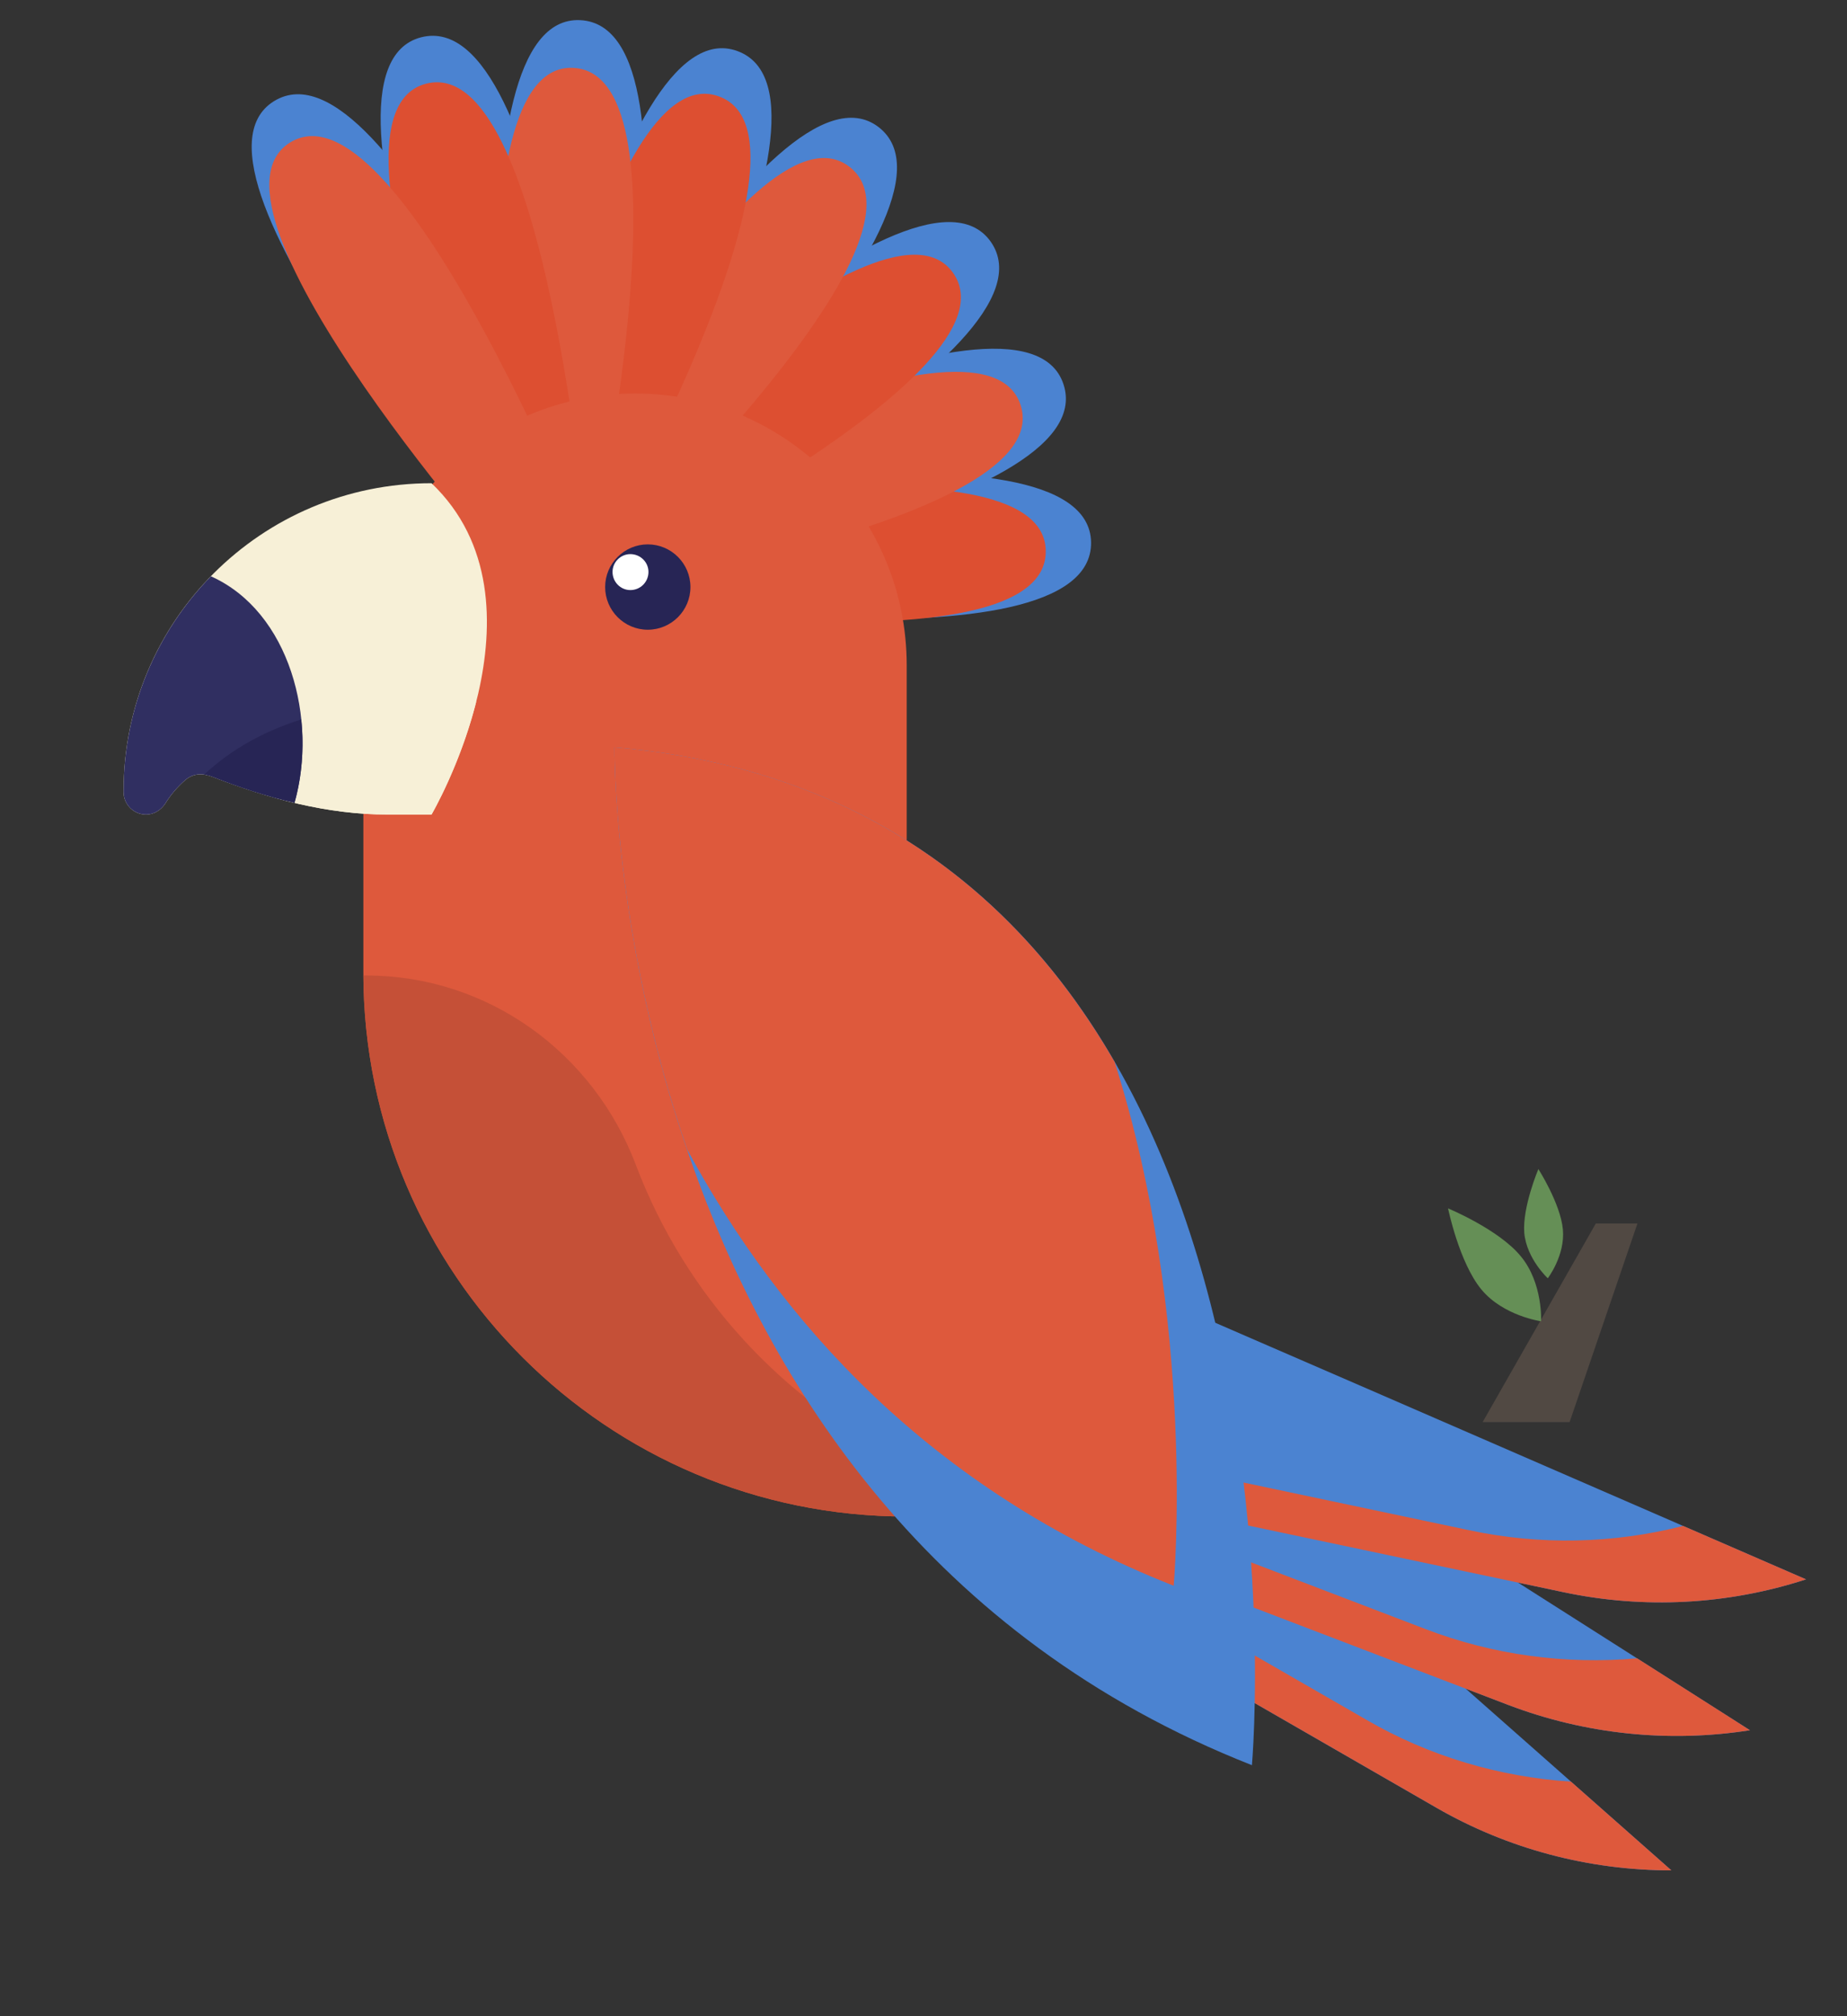 <svg version="1.2" xmlns="http://www.w3.org/2000/svg" viewBox="0 0 550 600" width="550" height="600">
	<rect x="0" y="0" width="550" height="600" fill="#333333" stroke="none"/>
	<title>4847443_2546810-ai</title>
	<style>
		.s0 { fill: #514943 } 
		.s1 { fill: #658f56 } 
		.s2 { fill: #4b83d1 } 
		.s3 { fill: #dd4f31 } 
		.s4 { fill: #de593c } 
		.s5 { fill: #c55037 } 
		.s6 { fill: #f7f0d7 } 
		.s7 { fill: #302f61 } 
		.s8 { fill: #272555 } 
		.s9 { fill: #ffffff } 
	</style>
	<g id="BACKGROUND">
		<g id="&lt;Group&gt;">
		</g>
	</g>
	<g id="OBJECTS">
		<g id="&lt;Group&gt;">
			<g id="&lt;Group&gt;">
				<g id="&lt;Group&gt;">
				</g>
			</g>
			<g id="&lt;Group&gt;">
				<g id="&lt;Group&gt;">
				</g>
			</g>
			<g id="&lt;Group&gt;">
				<g id="&lt;Group&gt;">
				</g>
			</g>
		</g>
		<g id="&lt;Group&gt;">
			<g id="&lt;Group&gt;">
				<g id="&lt;Group&gt;">
				</g>
			</g>
			<g id="&lt;Group&gt;">
				<g id="&lt;Group&gt;">
				</g>
			</g>
			<g id="&lt;Group&gt;">
				<path id="&lt;Path&gt;" class="s0" d="m441.5 423.2h25.9l20.2-59.1h-12.4z"/>
				<g id="&lt;Group&gt;">
					<path id="&lt;Path&gt;" class="s1" d="m452.9 373.9c-6.5-8-21.7-14.3-21.7-14.3 0 0 3.3 16.1 9.9 24.1 6.5 7.9 17.8 9.5 17.8 9.5 0 0 0.6-11.3-6-19.3z"/>
					<path id="&lt;Path&gt;" class="s1" d="m465.4 365.9c-0.7-7.7-7.3-18-7.3-18 0 0-4.8 11.3-4.2 19 0.7 7.7 7 13.5 7 13.5 0 0 5.2-6.8 4.5-14.5z"/>
				</g>
			</g>
		</g>
		<g id="&lt;Group&gt;">
			<g id="&lt;Group&gt;">
			</g>
			<g id="&lt;Group&gt;">
			</g>
			<g id="&lt;Group&gt;">
			</g>
			<g id="&lt;Group&gt;">
			</g>
			<g id="&lt;Group&gt;">
			</g>
		</g>
		<g id="&lt;Group&gt;">
			<g id="&lt;Group&gt;">
				<g id="&lt;Group&gt;">
					<g id="&lt;Group&gt;">
					</g>
					<g id="&lt;Group&gt;">
					</g>
					<g id="&lt;Group&gt;">
					</g>
				</g>
			</g>
			<g id="&lt;Group&gt;">
				<g id="&lt;Group&gt;">
				</g>
			</g>
			<g id="&lt;Group&gt;">
				<g id="&lt;Group&gt;">
				</g>
			</g>
			<g id="&lt;Group&gt;">
			</g>
		</g>
		<g id="&lt;Group&gt;">
			<g id="&lt;Group&gt;">
			</g>
			<g id="&lt;Group&gt;">
			</g>
			<g id="&lt;Group&gt;">
				<g id="&lt;Group&gt;">
				</g>
				<g id="&lt;Group&gt;">
				</g>
			</g>
			<g id="&lt;Group&gt;">
			</g>
			<g id="&lt;Group&gt;">
			</g>
			<g id="&lt;Group&gt;">
				<g id="&lt;Group&gt;">
				</g>
			</g>
		</g>
		<g id="&lt;Group&gt;">
			<g id="&lt;Group&gt;">
				<g id="&lt;Group&gt;">
					<path id="&lt;Path&gt;" class="s2" d="m166.3 177c2.4-0.2 159.1 24.4 158.6-15.6-0.6-40-159-9.4-159-9.4z"/>
					<path id="&lt;Path&gt;" class="s2" d="m169.9 176.3c2.3-0.9 159.2-23.8 146.8-61.9-12.4-38-154.5 38.2-154.5 38.2z"/>
					<path id="&lt;Path&gt;" class="s2" d="m173.2 174.6c1.8-1.5 144.9-70 121.8-102.7-23.2-32.6-136.3 82.4-136.3 82.4z"/>
					<path id="&lt;Path&gt;" class="s2" d="m175.8 172c1.3-1.9 117.6-109.8 85.8-134.2-31.8-24.2-105.7 119.1-105.7 119.1z"/>
					<path id="&lt;Path&gt;" class="s2" d="m177.5 168.8c0.7-2.3 79.7-139.8 42.1-153.6-37.5-13.8-65.6 145-65.6 145z"/>
					<path id="&lt;Path&gt;" class="s2" d="m178.2 165.2c0-2.4 34.6-157.2-5.4-159.2-39.9-2-19.6 158-19.6 158z"/>
					<path id="&lt;Path&gt;" class="s2" d="m177.7 161.6c-0.7-2.3-13.5-160.4-52.3-150.5-38.7 10 28.2 156.7 28.2 156.7z"/>
					<path id="&lt;Path&gt;" class="s2" d="m176.3 158.2c-1.4-1.9-60.6-149.1-94.7-128.1-34 21 73.4 141.2 73.4 141.2z"/>
				</g>
				<g id="&lt;Group&gt;">
					<path id="&lt;Path&gt;" class="s3" d="m164.7 178.4c2.2-0.2 147.3 22.6 146.7-14.5-0.5-37-147-8.6-147-8.6z"/>
					<path id="&lt;Path&gt;" class="s4" d="m168.1 177.8c2-0.8 147.3-22.1 135.8-57.3-11.5-35.2-143 35.3-143 35.3z"/>
					<path id="&lt;Path&gt;" class="s3" d="m171.1 176.2c1.7-1.4 134.1-64.8 112.7-95-21.4-30.2-126.1 76.2-126.1 76.2z"/>
					<path id="&lt;Path&gt;" class="s4" d="m173.5 173.8c1.2-1.8 108.9-101.7 79.4-124.2-29.4-22.5-97.8 110.2-97.8 110.2z"/>
					<path id="&lt;Path&gt;" class="s3" d="m175.1 170.8c0.6-2.1 73.8-129.4 39-142.1-34.8-12.8-60.7 134.2-60.7 134.2z"/>
					<path id="&lt;Path&gt;" class="s4" d="m175.7 167.5c0-2.2 32.1-145.5-5-147.3-36.9-1.9-18.1 146.2-18.1 146.2z"/>
					<path id="&lt;Path&gt;" class="s3" d="m175.3 164.1c-0.7-2.1-12.5-148.4-48.4-139.2-35.9 9.2 26 145 26 145z"/>
					<path id="&lt;Path&gt;" class="s4" d="m173.9 161c-1.2-1.8-56-138-87.5-118.6-31.6 19.5 67.9 130.8 67.9 130.8z"/>
				</g>
			</g>
			<g id="&lt;Group&gt;">
				<g id="&lt;Group&gt;">
					<path id="&lt;Path&gt;" class="s2" d="m277.4 362.5c3.5 2.6 220.3 194.1 220.3 194.1-24.6 0-48.7-6.4-69.9-18.6l-193-111.1z"/>
					<g id="&lt;Group&gt;">
						<path id="&lt;Path&gt;" class="s4" d="m467.8 530.2c-21.4-1.4-42.3-7.6-60.9-18.4l-165.3-95.1-6.8 10.2 193 111.1c21.2 12.2 45.3 18.6 69.9 18.6 0 0-11.8-10.4-29.9-26.4z"/>
					</g>
				</g>
				<g id="&lt;Group&gt;">
					<path id="&lt;Path&gt;" class="s2" d="m273.3 357.6c3.8 2 247.8 157.3 247.8 157.3-24.2 3.8-49 1.2-71.9-7.5l-208-79.5z"/>
					<g id="&lt;Group&gt;">
						<path id="&lt;Path&gt;" class="s4" d="m487.5 493.5c-21.4 1.9-42.9-1-63-8.7l-178.2-68.1-5.1 11.2 208 79.5c22.9 8.7 47.7 11.3 71.9 7.5 0 0-13.3-8.5-33.6-21.4z"/>
					</g>
				</g>
				<g id="&lt;Group&gt;">
					<path id="&lt;Path&gt;" class="s2" d="m268.4 353.3c4.1 1.4 269.4 116.7 269.4 116.7-23.4 7.6-48.3 8.9-72.3 3.8l-217.8-46z"/>
					<g id="&lt;Group&gt;">
						<path id="&lt;Path&gt;" class="s4" d="m501.2 454.1c-20.8 5.3-42.5 5.8-63.6 1.3l-186.6-39.4-3.3 11.8 217.8 46c24 5.1 48.9 3.8 72.3-3.8 0 0-14.5-6.3-36.6-15.9z"/>
					</g>
				</g>
			</g>
			<path id="&lt;Path&gt;" class="s4" d="m270 451.3c-89.4 0-161.8-72.5-161.8-161.9v-91.4c0-44.7 36.2-80.9 80.9-80.9 44.7 0 80.9 36.2 80.9 80.9z"/>
			<g id="&lt;Group&gt;">
				<path id="&lt;Path&gt;" class="s5" d="m109.1 290.3h-0.9c0.4 89 72.7 161 161.8 161v-16.3c-36.9-18-65.9-49.5-80.6-88.2-12.7-33.7-44.3-56.5-80.3-56.5z"/>
			</g>
			<path id="&lt;Path&gt;" class="s2" d="m183 222.4c0 0-2.6 227.2 189.8 302.9 0 0 25.2-284.6-189.8-302.9z"/>
			<g id="&lt;Group&gt;">
				<g id="&lt;Group&gt;">
					<g id="&lt;Group&gt;">
						<path id="&lt;Path&gt;" class="s6" d="m128.5 143.8c-50.7 0-91.7 41-91.7 91.6v0.3c0 3.7 3 6.7 6.7 6.7 2.2 0 4.3-1.2 5.6-3.1 1.6-2.6 3.6-5 6-7.1 2.5-2.2 5.4-2.1 8.3-1 16.7 6.5 34.1 11.2 52 11.2h13.1c0 0 37.1-63.2 0-98.6z"/>
					</g>
					<g id="&lt;Group&gt;">
						<path id="&lt;Path&gt;" class="s6" d="m110.8 209.5c-19.4 2.7-36.2 8.2-50 21q1.3 0.2 2.6 0.7c16.7 6.5 34.1 11.2 52 11.2h13.1c0 0 8.5-14.6 13.3-33.6-10.3-1.3-21.1-0.6-31 0.7z"/>
					</g>
				</g>
				<g id="&lt;Group&gt;">
					<g id="&lt;Group&gt;">
						<path id="&lt;Path&gt;" class="s7" d="m62.8 171.5c-16.1 16.5-26 39.1-26 63.9v0.3c0 3.7 3 6.7 6.7 6.7 2.2 0 4.3-1.2 5.6-3.1 1.6-2.6 3.6-5 6-7.1 2.5-2.2 5.4-2.1 8.3-1 7.9 3.1 16 5.8 24.3 7.7 7-24.7-1.4-56.9-24.9-67.4z"/>
					</g>
					<g id="&lt;Group&gt;">
						<path id="&lt;Path&gt;" class="s8" d="m89.7 214.1c-10.7 3.4-20.4 8.5-28.9 16.4q1.3 0.2 2.6 0.7c7.9 3.1 16 5.8 24.3 7.7 2.2-7.8 2.9-16.4 2-24.8z"/>
					</g>
				</g>
			</g>
			<g id="&lt;Group&gt;">
				<path id="&lt;Path&gt;" class="s8" d="m192.9 187.4c-7 0-12.7-5.7-12.7-12.7 0-7 5.7-12.7 12.7-12.7 7 0 12.7 5.7 12.7 12.7 0 7-5.7 12.7-12.7 12.7z"/>
			</g>
			<g id="&lt;Group&gt;">
				<path id="&lt;Path&gt;" class="s9" d="m187.7 175.6c-2.9 0-5.3-2.4-5.3-5.4 0-2.9 2.4-5.3 5.3-5.3 3 0 5.4 2.4 5.4 5.3 0 3-2.4 5.4-5.4 5.4z"/>
			</g>
			<path id="&lt;Path&gt;" class="s4" d="m331.9 316c-27.8-48.1-73.6-87.2-148.9-93.6 0 0-0.6 54.8 21.6 119.6 27.7 51.3 72.5 101.4 144.9 129.9 0 0 7-78.7-17.6-155.9z"/>
		</g>
		<g id="&lt;Group&gt;">
			<g id="&lt;Group&gt;">
				<g id="&lt;Group&gt;">
					<g id="&lt;Group&gt;">
					</g>
				</g>
				<g id="&lt;Group&gt;">
					<g id="&lt;Group&gt;">
					</g>
				</g>
				<g id="&lt;Group&gt;">
					<g id="&lt;Group&gt;">
					</g>
				</g>
				<g id="&lt;Group&gt;">
					<g id="&lt;Group&gt;">
					</g>
				</g>
			</g>
			<g id="&lt;Group&gt;">
			</g>
			<g id="&lt;Group&gt;">
			</g>
			<g id="&lt;Group&gt;">
			</g>
			<g id="&lt;Group&gt;">
			</g>
		</g>
		<g id="&lt;Group&gt;">
			<g id="&lt;Group&gt;">
			</g>
			<g id="&lt;Group&gt;">
				<g id="&lt;Group&gt;">
				</g>
				<g id="&lt;Group&gt;">
				</g>
			</g>
			<g id="&lt;Group&gt;">
			</g>
			<g id="&lt;Group&gt;">
			</g>
			<g id="&lt;Group&gt;">
			</g>
			<g id="&lt;Group&gt;">
			</g>
		</g>
	</g>
	<g id="DESIGNED BY FREEPIK">
		<g id="&lt;Group&gt;">
			<g id="&lt;Group&gt;">
				<g id="&lt;Group&gt;">
				</g>
			</g>
			<g id="&lt;Group&gt;">
			</g>
		</g>
	</g>
</svg>
